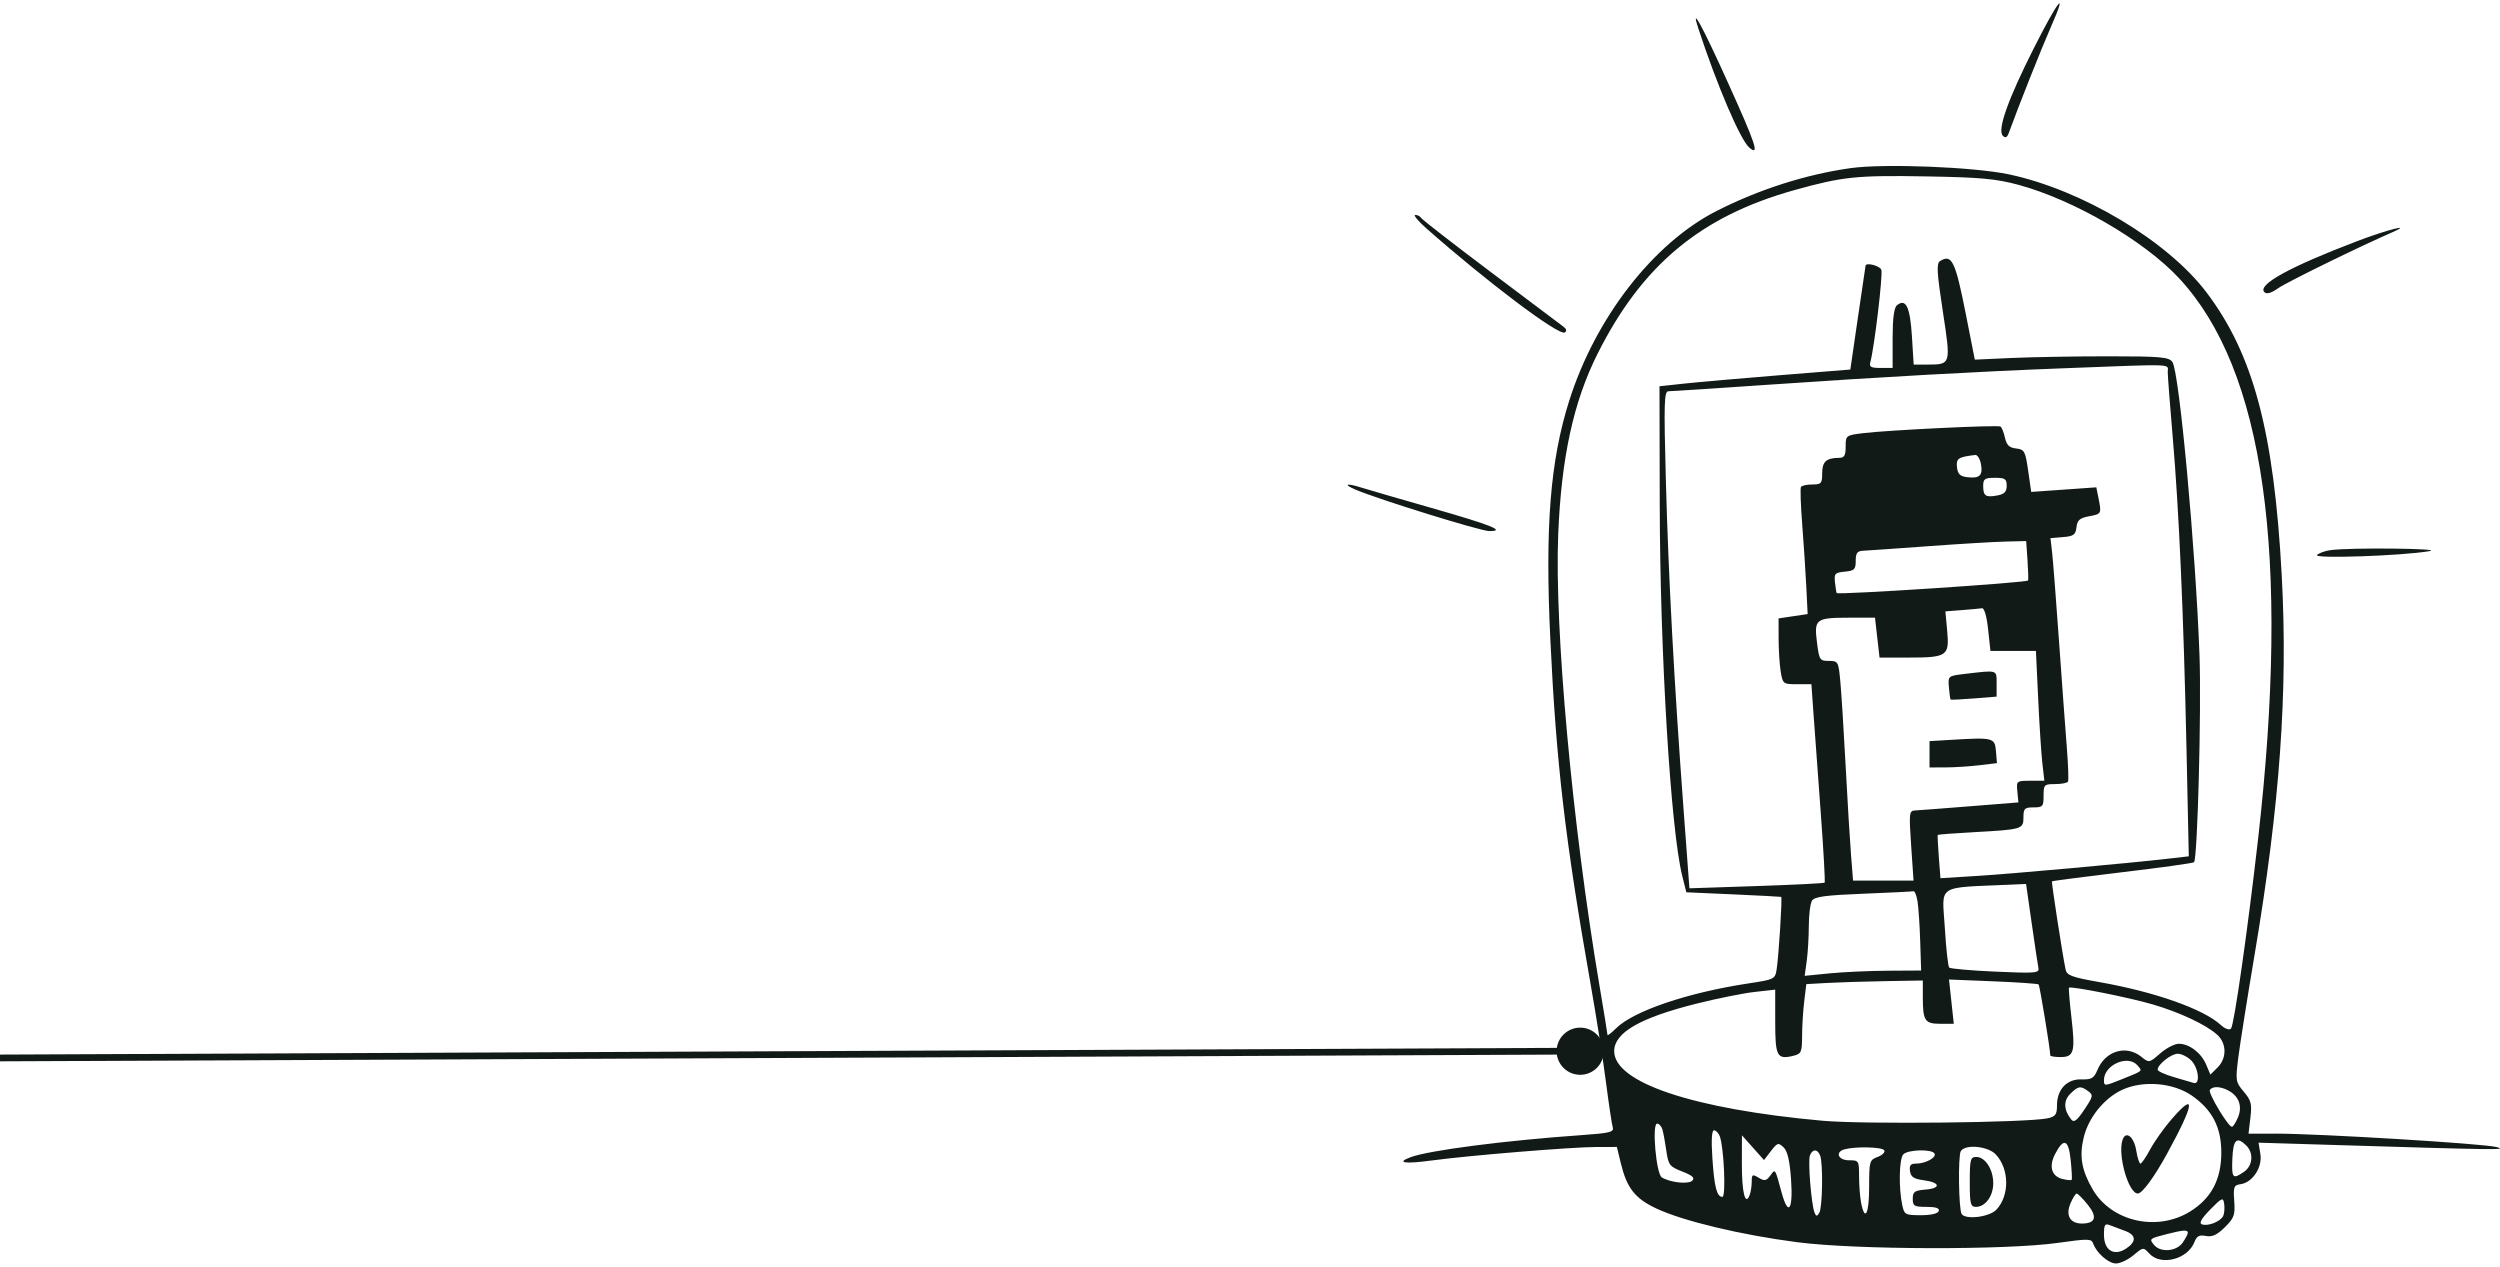 <svg width="371" height="188" viewBox="0 0 371 188" fill="none" xmlns="http://www.w3.org/2000/svg">
<path fill-rule="evenodd" clip-rule="evenodd" d="M301.825 7.143C297.947 14.833 296.367 19.301 297.227 20.154C297.603 20.528 297.858 20.406 298.102 19.734C299.521 15.83 302.989 7.091 304.274 4.187C306.969 -1.908 305.487 -0.119 301.825 7.143ZM252.032 4.224C254.84 12.774 258.305 20.855 259.626 21.935C261.15 23.181 260.585 21.469 256.462 12.341C252.624 3.842 250.822 0.542 252.032 4.224ZM274.629 24.95C267.991 25.884 261.064 28.098 254.753 31.302C245.374 36.065 236.771 47.138 232.872 59.468C230.046 68.407 229.274 78.151 230.068 94.868C230.944 113.301 232.271 124.651 236.07 146.193C236.879 150.782 237.89 157.229 238.315 160.52C238.741 163.811 239.199 166.866 239.333 167.308C239.541 167.998 238.883 168.161 234.708 168.452C223.402 169.241 212.024 170.712 209.313 171.735C207.122 172.562 208.436 172.759 212.489 172.213C217.999 171.47 233.232 170.223 236.884 170.215L239.946 170.209L240.523 172.597C241.423 176.318 242.624 177.85 245.818 179.349C249.764 181.202 258.355 183.258 266.678 184.342C275.399 185.477 297.725 185.532 305.435 184.437C309.834 183.813 310.37 183.82 310.612 184.509C311.115 185.939 312.893 187.5 314.018 187.5C314.634 187.5 315.797 186.95 316.603 186.277C318.057 185.062 318.074 185.06 318.958 186.03C320.676 187.914 324.674 186.883 325.663 184.301C325.997 183.431 326.379 183.231 327.357 183.417C328.302 183.596 329.014 183.267 330.176 182.114C331.552 180.748 331.711 180.304 331.561 178.231C331.409 176.125 331.504 175.874 332.503 175.734C334.285 175.482 335.763 173.226 335.44 171.25L335.165 169.573L345.724 169.895C370.935 170.663 372.225 170.68 370.47 170.219C368.534 169.71 344.159 168.228 337.763 168.231L333.679 168.233L333.962 165.867C334.206 163.824 334.072 163.299 332.978 162.008C331.762 160.575 331.73 160.37 332.167 156.914C332.417 154.934 333.508 148.055 334.59 141.629C338.337 119.387 339.536 102.666 338.614 85.482C337.467 64.098 334.41 52.588 327.43 43.372C321.649 35.741 309.011 28.191 298.144 25.878C292.961 24.774 279.619 24.248 274.629 24.95ZM299.533 27.426C307.743 29.652 318.158 35.703 323.339 41.256C336.02 54.849 339.9 82.317 335.098 124.511C333.574 137.901 331.542 152.136 331.082 152.639C330.827 152.919 330.212 152.696 329.532 152.078C326.948 149.727 319.772 147.196 311.599 145.753C307.393 145.01 306.711 144.753 306.525 143.842C306.046 141.498 304.414 130.924 304.512 130.798C304.569 130.724 309.283 130.109 314.985 129.431C320.688 128.753 325.463 128.089 325.597 127.956C326.11 127.447 326.697 105.339 326.409 97.339C325.841 81.536 323.398 55.091 322.379 53.708C321.844 52.981 320.637 52.876 312.89 52.876C308.008 52.876 301.549 52.987 298.537 53.123L293.062 53.37L291.71 46.524C290.174 38.745 289.64 37.651 287.911 38.739C287.354 39.089 287.424 40.366 288.316 46.216C289.525 54.133 289.538 54.09 286.038 54.103L283.992 54.111L283.725 49.848C283.452 45.521 282.819 44.224 281.504 45.307C281.072 45.663 280.865 47.252 280.865 50.219V54.605H279.09C277.637 54.605 277.358 54.447 277.557 53.74C278.144 51.649 279.45 40.699 279.191 40.03C278.964 39.44 276.98 38.918 276.85 39.413C276.833 39.481 276.317 42.98 275.704 47.188L274.589 54.839L264.162 55.677C258.427 56.138 252.055 56.697 250.001 56.919L246.268 57.322L246.305 74.86C246.351 96.995 247.929 123.082 249.637 129.95L250.25 132.415L257.22 132.725C261.053 132.896 264.253 133.063 264.331 133.096C264.509 133.171 263.971 141.758 263.659 143.817C263.434 145.307 263.349 145.35 259.436 145.945C250.415 147.315 242.406 150.035 239.812 152.61C239.119 153.298 238.552 153.734 238.552 153.58C238.552 153.425 238.002 150.045 237.33 146.068C233.32 122.329 230.67 93.284 231.238 79.306C231.701 67.925 233.498 59.652 237.046 52.562C243.655 39.358 252.377 32.094 266.279 28.215C273.464 26.211 275.496 25.999 285.843 26.178C293.916 26.318 296.221 26.529 299.533 27.426ZM211.67 33.888C220.66 41.829 231.344 49.869 232.206 49.34C232.547 49.131 232.481 48.831 232.016 48.477C231.623 48.179 226.782 44.538 221.257 40.386C215.732 36.233 211.078 32.621 210.914 32.358C210.75 32.094 210.349 31.885 210.023 31.894C209.697 31.902 210.438 32.799 211.67 33.888ZM349.811 35.782C339.777 39.606 334.94 42.267 336.041 43.359C336.378 43.694 337.044 43.503 338.069 42.778C339.326 41.891 350.243 36.54 355.038 34.461C358.194 33.093 354.257 34.089 349.811 35.782ZM321.692 55.222C321.695 55.833 322.029 60.188 322.433 64.899C323.37 75.824 324.047 91.155 324.478 111.219L324.817 127.075L322.131 127.388C316.32 128.065 298.74 129.657 293.5 129.982L287.964 130.324L287.72 127.17C287.586 125.436 287.515 123.965 287.564 123.901C287.612 123.838 289.989 123.657 292.845 123.5C300.115 123.098 300.28 123.049 300.28 121.29C300.28 119.983 300.448 119.817 301.773 119.817C303.148 119.817 303.267 119.68 303.267 118.088C303.267 116.447 303.354 116.359 304.979 116.359C305.922 116.359 306.782 116.192 306.891 115.988C307 115.785 306.921 113.506 306.716 110.925C306.511 108.343 305.989 101.229 305.556 95.115C305.123 89.002 304.66 83.068 304.529 81.929L304.289 79.858L306.142 79.706C307.73 79.575 308.018 79.366 308.149 78.245C308.271 77.188 308.632 76.874 310.015 76.616C311.869 76.272 311.884 76.243 311.411 73.899L311.093 72.32L306.262 72.66L301.43 73.001L300.98 69.855C300.562 66.941 300.43 66.697 299.192 66.555C298.174 66.439 297.78 66.058 297.536 64.955C297.361 64.16 297.06 63.413 296.87 63.296C296.455 63.041 280.22 63.825 276.509 64.279C273.935 64.594 273.896 64.624 273.896 66.271C273.896 67.59 273.694 67.944 272.941 67.944C271.037 67.944 270.411 68.507 270.411 70.22C270.411 71.745 270.28 71.896 268.947 71.896C268.142 71.896 267.384 72.063 267.262 72.266C267.141 72.47 267.224 74.971 267.448 77.824C267.672 80.677 267.945 84.838 268.055 87.07L268.253 91.128L266.097 91.448L263.94 91.769L263.945 94.801C263.948 96.469 264.09 98.667 264.259 99.685C264.56 101.489 264.624 101.538 266.69 101.538H268.812L269.118 105.861C269.287 108.239 269.769 114.823 270.19 120.494C270.611 126.165 270.874 130.885 270.775 130.984C270.675 131.083 266.12 131.312 260.652 131.493L250.711 131.823L249.833 120.015C248.442 101.302 247.595 85.538 247.214 71.278C246.906 59.748 246.956 58.063 247.602 58.063C248.01 58.063 254.597 57.633 262.24 57.106C279.562 55.915 293.629 55.131 306.502 54.642C323.171 54.008 321.684 53.952 321.692 55.222ZM293.961 68.808C294.3 70.522 293.809 71.028 292.002 70.823C290.874 70.695 290.54 70.383 290.419 69.34C290.267 68.038 290.592 67.819 293.128 67.517C293.438 67.48 293.813 68.061 293.961 68.808ZM297.791 72.085C297.791 72.977 297.459 73.326 296.425 73.522C294.682 73.853 294.306 73.603 294.306 72.114C294.306 71.065 294.533 70.908 296.048 70.908C297.552 70.908 297.791 71.069 297.791 72.085ZM201.12 72.644C204.42 74.067 219.716 78.812 221.002 78.812C223.555 78.812 221.338 77.925 212.417 75.376C207.489 73.967 202.807 72.608 202.013 72.355C199.826 71.659 199.259 71.842 201.12 72.644ZM300.881 83.135C300.988 84.697 301.025 86.052 300.964 86.145C300.747 86.473 272.946 88.299 272.565 88.01C272.517 87.974 272.405 87.279 272.316 86.466C272.168 85.12 272.298 84.974 273.772 84.833C275.194 84.697 275.389 84.503 275.389 83.228C275.389 82.067 275.613 81.767 276.509 81.728C277.126 81.701 281.438 81.401 286.092 81.06C290.747 80.72 295.934 80.408 297.62 80.368L300.685 80.294L300.881 83.135ZM345.829 81.642C345.008 81.758 344.111 82.085 343.838 82.369C343.288 82.94 356.507 82.483 360.514 81.792C362.89 81.383 348.691 81.237 345.829 81.642ZM295.034 93.386L295.381 96.598H298.756H302.131L302.461 103.638C302.642 107.51 302.923 111.845 303.086 113.271L303.381 115.865H301.301C299.254 115.865 299.223 115.891 299.377 117.471L299.533 119.076L292.315 119.653C288.345 119.97 284.683 120.249 284.178 120.271C283.321 120.308 283.283 120.665 283.615 125.499L283.971 130.686H279.483H274.995L274.69 126.857C274.523 124.752 274.163 118.804 273.891 113.642C273.619 108.479 273.267 102.866 273.108 101.167C272.83 98.169 272.78 98.08 271.403 98.08C270.054 98.08 269.968 97.944 269.636 95.308C269.202 91.859 269.445 91.675 274.454 91.665L278.248 91.657L278.585 94.621L278.923 97.586H283.163C288.955 97.586 289.303 97.351 288.966 93.67L288.697 90.728L291.129 90.541C292.465 90.438 293.813 90.313 294.124 90.264C294.467 90.21 294.824 91.433 295.034 93.386ZM291.568 100.01C289.085 100.302 289.08 100.307 289.219 102.006C289.296 102.942 289.408 103.756 289.468 103.813C289.528 103.871 291.089 103.797 292.937 103.648L296.297 103.379V101.47C296.297 99.355 296.527 99.426 291.568 100.01ZM289.452 109.797L286.341 109.983V111.936V113.889L288.706 113.884C290.006 113.882 292.258 113.739 293.71 113.566L296.349 113.251L296.199 111.471C296.029 109.466 295.824 109.415 289.452 109.797ZM301.5 136.985C301.957 140.177 302.406 143.171 302.498 143.636C302.652 144.412 302.123 144.458 296.122 144.19C292.522 144.03 289.436 143.761 289.264 143.591C289.092 143.422 288.801 140.79 288.616 137.742C288.213 131.088 287.123 131.794 298.608 131.273L300.669 131.18L301.5 136.985ZM284.563 133.774C284.706 134.657 284.884 137.325 284.959 139.702L285.097 144.025L280.119 144.056C277.381 144.072 273.492 144.25 271.478 144.45L267.814 144.814L268.117 142.621C268.284 141.415 268.424 139.07 268.428 137.41C268.432 135.75 268.647 134.058 268.906 133.65C269.275 133.071 270.932 132.848 276.491 132.63C280.402 132.476 283.761 132.31 283.954 132.259C284.147 132.209 284.421 132.89 284.563 133.774ZM285.346 147.937C285.346 151.49 285.632 151.929 287.946 151.929H289.942L289.587 148.645L289.233 145.361L295.778 145.625C299.378 145.769 302.416 145.981 302.531 146.094C302.7 146.262 304.262 155.759 304.262 156.619C304.262 156.757 304.941 156.87 305.771 156.87C307.784 156.87 307.992 156.121 307.403 151.011C307.132 148.663 306.967 146.669 307.035 146.581C307.257 146.292 315.862 148.004 319.445 149.049C323.451 150.218 327.407 152.077 329.028 153.552C330.452 154.848 330.478 157.037 329.086 158.418L328.023 159.472L327.394 157.987C326.65 156.232 324.894 154.894 323.334 154.894C322.72 154.894 321.478 155.538 320.574 156.325C318.941 157.749 318.925 157.752 317.764 156.819C315.52 155.016 312.444 155.941 311.26 158.776C310.744 160.014 310.395 160.221 308.888 160.178C306.718 160.117 305.258 161.667 305.258 164.03C305.258 165.391 305.041 165.695 303.889 165.951C300.924 166.608 276.56 166.873 270.411 166.314C251.257 164.575 239.547 160.659 239.547 155.991C239.547 153.248 243.36 151.046 251.756 148.942C254.809 148.176 258.687 147.395 260.374 147.206L263.442 146.862V151.634C263.442 156.803 263.703 157.284 266.181 156.667C267.308 156.386 267.425 156.115 267.429 153.773C267.431 152.351 267.573 150.031 267.745 148.616L268.056 146.045L271.1 145.871C272.775 145.776 276.665 145.655 279.745 145.602L285.346 145.507V147.937ZM325.17 157.364C326.273 158.459 326.558 161.011 325.543 160.71C325.201 160.609 323.857 160.213 322.557 159.831C321.256 159.448 320.192 158.959 320.192 158.744C320.192 157.97 322.203 156.376 323.179 156.376C323.726 156.376 324.622 156.82 325.17 157.364ZM317.215 158.117C317.954 159.001 318.132 158.846 314.841 160.176C312.305 161.2 312.227 161.203 312.227 160.286C312.227 158.018 315.824 156.454 317.215 158.117ZM325.28 162.595C328.296 164.698 329.632 167.271 329.642 170.996C329.653 175.027 328.157 177.854 324.979 179.807C320.069 182.825 313.317 181.275 310.547 176.494C308.901 173.654 308.548 171.591 309.227 168.78C309.938 165.839 312.259 162.969 314.93 161.73C318.025 160.293 322.519 160.669 325.28 162.595ZM309.891 161.934C310.666 162.502 310.62 162.72 309.315 164.669C308.231 166.29 307.778 166.637 307.386 166.151C306.247 164.74 306.189 163.357 307.224 162.329C308.413 161.149 308.753 161.098 309.891 161.934ZM330.667 161.822C332.259 162.667 332.805 164.166 332.12 165.807C331.791 166.598 331.38 167.232 331.208 167.216C330.629 167.163 327.661 162.206 327.94 161.758C328.306 161.171 329.494 161.198 330.667 161.822ZM322.227 166.133C321.114 167.424 319.697 169.425 319.078 170.579C318.46 171.734 317.814 172.679 317.643 172.679C317.472 172.679 317.193 171.814 317.022 170.757C316.683 168.652 315.447 167.713 314.972 169.199C314.251 171.455 315.864 177.081 317.243 177.118C317.89 177.135 319.692 174.685 321.6 171.197C325.695 163.71 325.926 161.846 322.227 166.133ZM246.704 167.615C246.843 168.09 247.104 169.51 247.283 170.77C247.584 172.889 247.761 173.12 249.652 173.857C251.167 174.448 251.55 174.797 251.134 175.21C250.557 175.783 247.826 175.489 246.608 174.722C245.772 174.196 245.124 166.751 245.913 166.751C246.209 166.751 246.564 167.14 246.704 167.615ZM255.208 168.603C255.83 170.211 256.156 177.619 255.605 177.619C254.775 177.619 254.403 176.17 254.114 171.814C253.938 169.164 254.024 167.739 254.358 167.739C254.641 167.739 255.024 168.128 255.208 168.603ZM262.811 170.811C263.768 169.568 263.907 169.527 264.682 170.269C265.273 170.835 265.6 172.246 265.796 175.085C266.106 179.576 265.379 180.575 264.401 177.002C263.382 173.28 263.48 173.427 262.712 174.456C262.113 175.257 261.857 175.304 260.983 174.775C260.057 174.213 259.957 174.269 259.957 175.352C259.957 176.011 259.814 176.921 259.639 177.373C258.997 179.034 258.479 176.915 258.492 172.679L258.505 168.48L260.142 170.316L261.778 172.153L262.811 170.811ZM307.435 175.085C307.358 175.186 306.74 175.129 306.061 174.96C304.452 174.56 304.02 173.094 304.973 171.266C306.259 168.798 306.968 169.066 307.287 172.14C307.446 173.659 307.512 174.985 307.435 175.085ZM333.348 169.997C334.471 171.111 334.315 172.989 333.024 173.886C331.334 175.061 331.163 174.869 331.282 171.942C331.398 169.1 331.935 168.594 333.348 169.997ZM279.621 170.704C279.791 170.976 279.356 171.415 278.655 171.68C277.434 172.14 277.381 172.326 277.381 176.125C277.381 180.133 276.77 181.383 276.198 178.546C276.027 177.696 275.887 175.918 275.887 174.593C275.887 172.247 275.849 172.185 274.394 172.185C272.75 172.185 272.275 170.937 273.772 170.549C275.456 170.112 279.317 170.214 279.621 170.704ZM296.174 171.32C298.193 173.467 298.24 177.412 296.272 179.509C295.234 180.614 291.672 181.055 291.107 180.149C290.663 179.436 290.559 171.495 290.985 170.826C291.664 169.759 295.004 170.077 296.174 171.32ZM270.109 171.484C270.562 172.656 270.458 179.251 269.975 180.007C269.632 180.545 269.502 180.531 269.271 179.934C268.793 178.699 268.278 172.277 268.591 171.467C268.973 170.48 269.724 170.488 270.109 171.484ZM287.072 171.172C287.437 171.757 285.77 172.679 284.348 172.679C283.531 172.679 283.322 172.935 283.444 173.791C283.569 174.664 284.005 174.955 285.486 175.149C287.951 175.472 288.097 176.342 285.719 176.537C284.114 176.669 283.852 176.86 283.852 177.896C283.852 178.977 284.062 179.101 285.885 179.101C287.29 179.101 287.853 179.292 287.71 179.719C287.582 180.101 286.572 180.336 285.06 180.336C282.749 180.336 282.6 180.257 282.298 178.854C281.741 176.27 281.834 171.916 282.458 171.296C283.167 170.592 286.653 170.499 287.072 171.172ZM292.315 175.396C292.315 178.668 292.422 179.101 293.233 179.101C294.626 179.101 295.799 177.495 295.799 175.591C295.799 173.537 294.608 171.691 293.282 171.691C292.41 171.691 292.315 172.056 292.315 175.396ZM309.83 178.788C311.288 180.601 310.982 181.572 308.952 181.572C307.203 181.572 306.513 180.371 307.249 178.608C307.589 177.792 308.009 177.125 308.18 177.125C308.353 177.125 309.095 177.873 309.83 178.788ZM329.949 180.384C329.617 181.243 327.673 182.035 326.752 181.687C326.302 181.517 326.696 180.825 327.997 179.499C329.735 177.726 329.913 177.649 330.063 178.613C330.153 179.193 330.102 179.99 329.949 180.384ZM315.338 182.658C317.03 183.267 317.09 184.264 315.496 185.301C313.694 186.473 312.227 185.544 312.227 183.231C312.227 181.746 312.365 181.522 313.098 181.816C313.577 182.009 314.586 182.388 315.338 182.658ZM324.672 182.944C324.672 183.155 324.323 183.822 323.897 184.426C322.988 185.714 320.634 185.907 319.684 184.771C318.912 183.848 318.963 183.802 321.436 183.17C323.994 182.517 324.672 182.47 324.672 182.944Z" fill="#121A17"/>
<line x1="232.002" y1="156" x2="0.002" y2="157" stroke="#121A17"/>
<circle r="3.5" transform="matrix(-1 0 0 1 234.5 156)" fill="#121A17"/>
</svg>
